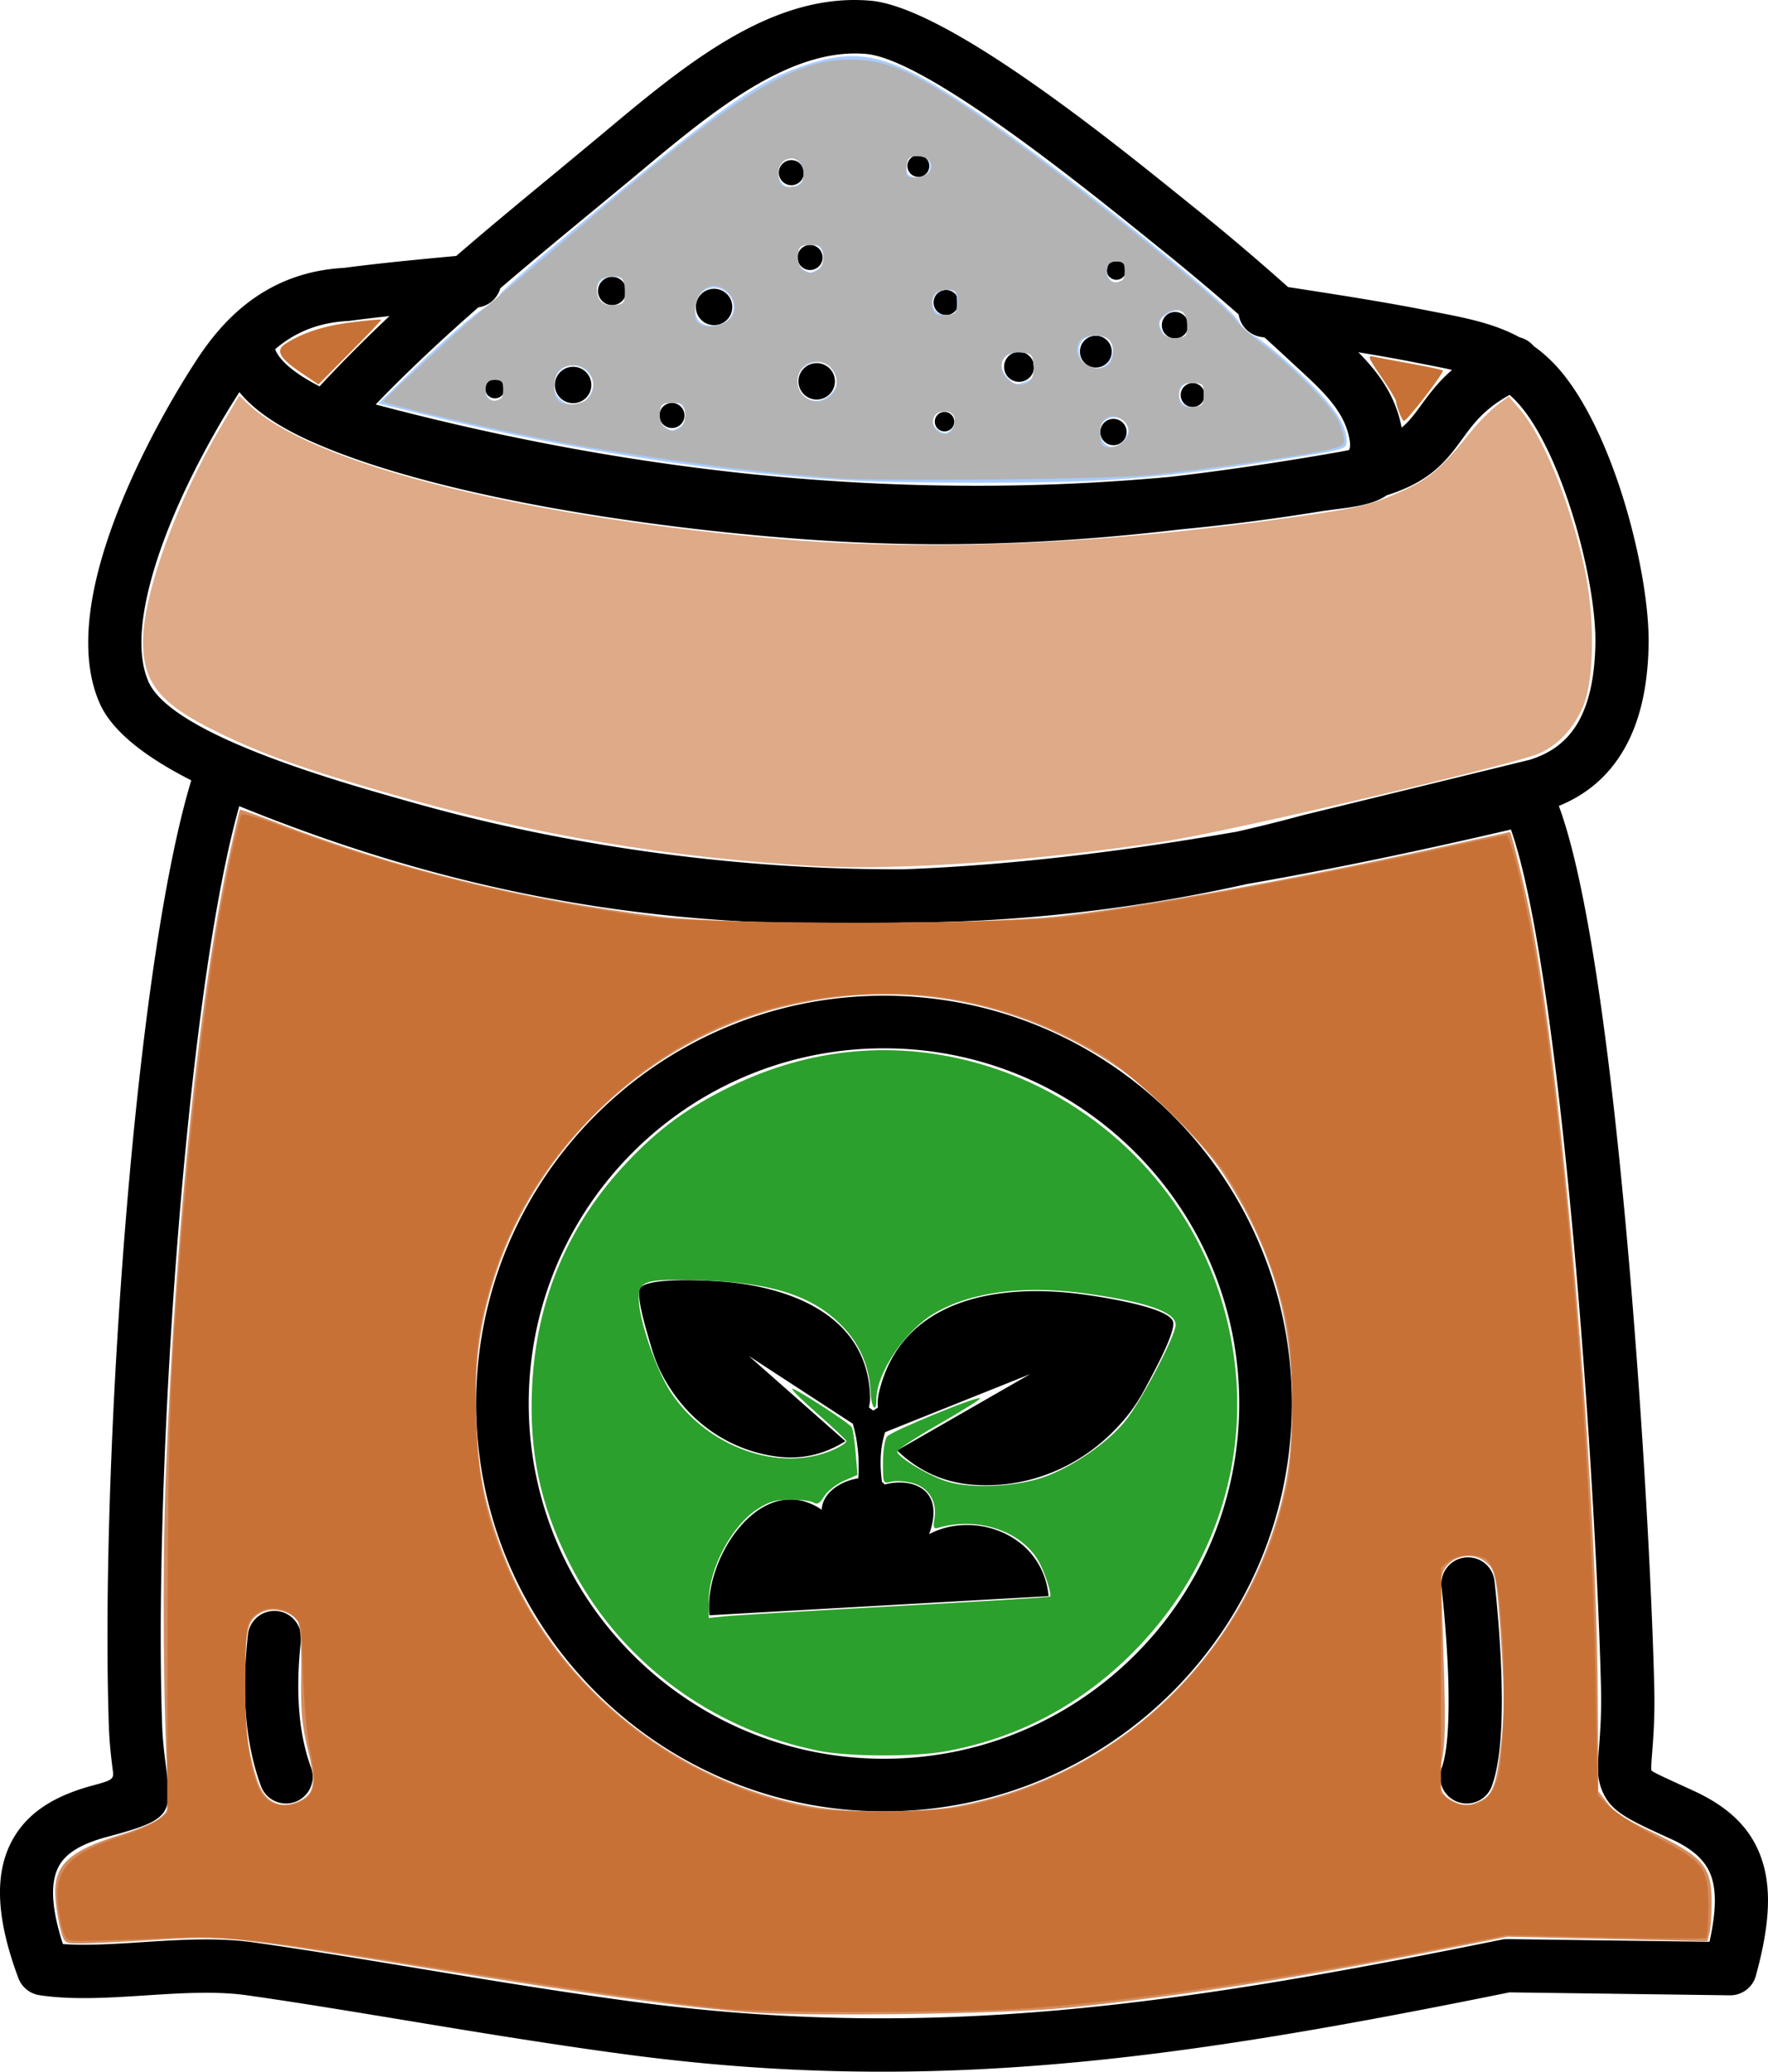 <?xml version="1.0" encoding="UTF-8" standalone="no"?>
<svg
   shape-rendering="geometricPrecision"
   text-rendering="geometricPrecision"
   image-rendering="optimizeQuality"
   fill-rule="evenodd"
   clip-rule="evenodd"
   viewBox="0 0 437 512.09"
   version="1.1"
   id="svg4"
   sodipodi:docname="fertilizer.svg"
   inkscape:version="1.1.1 (3bf5ae0d25, 2021-09-20)"
   xmlns:inkscape="http://www.inkscape.org/namespaces/inkscape"
   xmlns:sodipodi="http://sodipodi.sourceforge.net/DTD/sodipodi-0.dtd"
   xmlns="http://www.w3.org/2000/svg"
   xmlns:svg="http://www.w3.org/2000/svg">
  <defs
     id="defs8" />
  <sodipodi:namedview
     id="namedview6"
     pagecolor="#ffffff"
     bordercolor="#666666"
     borderopacity="1.0"
     inkscape:pageshadow="2"
     inkscape:pageopacity="0.0"
     inkscape:pagecheckerboard="0"
     showgrid="false"
     inkscape:zoom="1.2302524"
     inkscape:cx="218.65431"
     inkscape:cy="254.82575"
     inkscape:window-width="1876"
     inkscape:window-height="1051"
     inkscape:window-x="44"
     inkscape:window-y="0"
     inkscape:window-maximized="1"
     inkscape:current-layer="svg4" />
  <path
     fill-rule="nonzero"
     d="M123.65 71.27a6.564 6.564 0 0 1-5.43 4.71c-8.75 7.68-17.25 15.58-25.36 24 37.16 9.86 74.19 16.22 111.12 18.79 28.55 1.99 57.04 1.72 85.47-.92 13.06-1.52 26.7-3.54 41.19-6.07.99-.17 1.92-.35 2.8-.54.25-.49.33-1.21.18-2.25-1.02-6.94-6.34-11.99-11.82-17.07l-2.08-1.91c-2.31-2.17-4.7-4.37-7.16-6.59l-.85-.13a6.597 6.597 0 0 1-5.55-5.57l-2.49-2.17a587.18 587.18 0 0 0-16.95-14.15l-2.93-2.36c-16.8-13.56-55.06-44.44-69.75-45.71-19.04-1.62-38.26 14.45-56.65 29.84l-10.42 8.62c-7.9 6.52-15.7 12.95-23.32 19.48zm95.14 282.74 35.84-14.35-32.88 18.87c5.46 5.26 11.85 8.02 19.09 8.5 14.93.99 28.7-5.66 37.92-17.22 1.74-2.18 3.26-4.62 4.59-7.17 1.62-3.1 7.41-13.51 6.58-16-1.23-3.63-18.28-6.14-22.18-6.67-20.26-2.78-45.03.59-50.53 24.41-.26 1.17-.32 2.35-.23 3.55l-1.14.74-1.08-.79c.2-.83.31-1.68.29-2.53-.5-20.54-20.33-27.49-37.48-28.63-3.3-.21-17.76-1.03-19.38 1.75-1.11 1.9 1.91 11.46 2.71 14.28.67 2.32 1.51 4.59 2.57 6.69 5.64 11.06 15.86 18.87 28.32 20.57 6.04.83 11.76-.37 17.15-3.77l-23.89-21.09 25.8 16.82-.01.18c1.21 4.22 1.59 8.6 1.29 13.26-4.25.66-8.82 3.49-9.03 7.77-14.84-10.02-29.23 11.93-27.76 26.09l83.84-4.73c-1.5-15.38-18.42-21.23-29.53-15.32 4.17-11.55-4.67-14-10.99-12.27-.19-.24-.41-.45-.67-.63-.55-4.19-.51-8.38.79-12.31zm-.29-107.89c27.83 0 53.04 11.29 71.28 29.53 18.24 18.24 29.53 43.45 29.53 71.28 0 27.84-11.29 53.04-29.53 71.28-18.24 18.24-43.45 29.53-71.28 29.53-27.84 0-53.04-11.29-71.28-29.53-18.25-18.24-29.53-43.44-29.53-71.28 0-27.83 11.28-53.04 29.53-71.28 18.24-18.24 43.44-29.53 71.28-29.53zm62.08 38.72c-15.88-15.89-37.83-25.71-62.08-25.71s-46.21 9.82-62.09 25.71c-15.89 15.89-25.72 37.84-25.72 62.09s9.83 46.21 25.72 62.09c15.88 15.89 37.84 25.71 62.09 25.71s46.2-9.82 62.08-25.71c15.89-15.88 25.72-37.84 25.72-62.09s-9.83-46.2-25.72-62.09zM195.6 39.58c1.72 0 3.1 1.38 3.1 3.1 0 1.71-1.38 3.1-3.1 3.1-1.71 0-3.1-1.39-3.1-3.1 0-1.72 1.39-3.1 3.1-3.1zm38.25 32.1c1.71 0 3.09 1.39 3.09 3.1a3.094 3.094 0 1 1-6.19 0c0-1.71 1.38-3.1 3.1-3.1zm-31.98 18.08a4.5 4.5 0 0 1 0 9c-2.49 0-4.51-2.01-4.51-4.5s2.02-4.5 4.51-4.5zm154.42 302.5c-.39-3.62 2.22-6.88 5.84-7.28 3.61-.39 6.87 2.21 7.27 5.83.87 7.83 1.87 19.86 1.81 30.59-.05 7.97-.71 15.31-2.47 20.08-1.25 3.42-5.04 5.17-8.46 3.92-3.42-1.25-5.17-5.04-3.92-8.46 1.19-3.24 1.65-9.05 1.69-15.59.06-9.99-.91-21.52-1.76-29.09zm-295.01 11.8c.39-3.62 3.65-6.23 7.27-5.83 3.62.39 6.23 3.65 5.83 7.27-.68 6.12-.85 11.88-.43 17.24.4 5.16 1.37 9.92 2.94 14.2 1.25 3.42-.51 7.21-3.92 8.46-3.42 1.25-7.22-.5-8.47-3.92-2-5.45-3.21-11.38-3.71-17.71-.48-6.15-.29-12.74.49-19.71zM200.23 60.55c1.71 0 3.09 1.39 3.09 3.1a3.094 3.094 0 1 1-6.19 0c0-1.71 1.38-3.1 3.1-3.1zM176.5 71.38c2.49 0 4.5 2.01 4.5 4.5s-2.01 4.5-4.5 4.5-4.5-2.01-4.5-4.5 2.01-4.5 4.5-4.5zm-54.15 22.28c1.33 0 2.4 1.08 2.4 2.41s-1.07 2.4-2.4 2.4c-1.33 0-2.41-1.07-2.41-2.4 0-1.33 1.08-2.41 2.41-2.41zm19.3-3c2.49 0 4.51 2.01 4.51 4.5s-2.02 4.5-4.51 4.5a4.5 4.5 0 0 1 0-9zm24.44 8.94c1.72 0 3.1 1.39 3.1 3.1 0 1.71-1.38 3.1-3.1 3.1-1.71 0-3.1-1.39-3.1-3.1 0-1.71 1.39-3.1 3.1-3.1zm-14.78-31.17a3.495 3.495 0 1 1 0 6.99c-1.94 0-3.5-1.56-3.5-3.5 0-1.93 1.56-3.49 3.5-3.49zM227 38.33c1.49 0 2.7 1.21 2.7 2.7 0 1.5-1.21 2.7-2.7 2.7-1.5 0-2.71-1.2-2.71-2.7 0-1.49 1.21-2.7 2.71-2.7zm6.46 63.49c1.33 0 2.41 1.08 2.41 2.41s-1.08 2.41-2.41 2.41-2.4-1.08-2.4-2.41 1.07-2.41 2.4-2.41zm42.48-37.47c1.33 0 2.4 1.07 2.4 2.4 0 1.33-1.07 2.41-2.4 2.41-1.33 0-2.41-1.08-2.41-2.41s1.08-2.4 2.41-2.4zm-24.06 22.63c2.05 0 3.7 1.65 3.7 3.7 0 2.05-1.65 3.7-3.7 3.7-2.05 0-3.7-1.65-3.7-3.7 0-2.05 1.65-3.7 3.7-3.7zm18.98-4c2.18 0 3.93 1.76 3.93 3.93 0 2.18-1.75 3.94-3.93 3.94-2.17 0-3.93-1.76-3.93-3.94a3.93 3.93 0 0 1 3.93-3.93zm23.94 11.71a2.96 2.96 0 1 1 0 5.92c-1.64 0-2.97-1.33-2.97-2.96 0-1.64 1.33-2.96 2.97-2.96zm-4.36-17.58c1.81 0 3.28 1.47 3.28 3.28 0 1.81-1.47 3.27-3.28 3.27-1.8 0-3.27-1.46-3.27-3.27a3.28 3.28 0 0 1 3.27-3.28zm-15.22 26.42c1.8 0 3.25 1.46 3.25 3.26 0 1.8-1.45 3.26-3.25 3.26-1.81 0-3.26-1.46-3.26-3.26 0-1.8 1.45-3.26 3.26-3.26zM96.26 78.13c-3.39.37-6.7.76-9.79 1.17l-.52.05c-6.25.32-11.26 2.17-15.38 5l-.03.02c-.87.6-1.72 1.25-2.53 1.95.44 1.21 1.42 2.52 2.93 3.9 1.96 1.78 4.65 3.54 8.05 5.28 5.61-6.05 11.37-11.81 17.27-17.37zm250.19 27.58c1.92-1.62 3.23-3.4 4.6-5.28 2.11-2.89 4.33-5.94 7.85-8.99-2.08-.48-4.27-.9-6.55-1.35l-3.94-.77c-4-.77-8.29-1.52-12.67-2.25 4.96 5.03 9.18 10.64 10.71 18.64zm-28.07-34.75c10.43 1.6 22.01 3.39 32.52 5.41l3.95.77c7.71 1.5 14.54 2.84 20.76 6.24 1.35.34 2.58 1.09 3.5 2.19 1.57 1.11 3.1 2.4 4.59 3.9 6.66 6.68 12.35 18.2 16.47 30.46 4.71 14.03 7.49 29.39 7.32 39.41-.18 10-1.99 18.69-5.96 25.67-3.63 6.39-8.93 11.23-16.23 14.2 5.41 14.59 9.92 42.31 13.5 73.81 5.81 51.23 9.33 113.28 10.08 143.82.18 7.35-.2 12.26-.47 15.85-.22 2.86-.35 4.59-.23 4.89.16.38 2.84 1.61 9.58 4.68l.75.35c9.2 4.21 14.77 9.77 17.2 17.8 2.22 7.3 1.5 16.2-1.65 27.74a6.584 6.584 0 0 1-6.48 5.06l-54.49-.73c-40.52 8.22-76.06 14.57-110.69 17.6-35.09 3.09-69.47 2.82-107.4-2.23-18.57-2.47-36.74-5.48-54.11-8.35-13.9-2.3-27.3-4.52-39.86-6.3-7.75-1.09-16.54-.52-25.14.04-9.06.58-17.95 1.16-26.13-.06-2.3-.36-4.35-1.9-5.22-4.23-5.46-14.62-5.72-24.97-2.26-32.56 3.72-8.14 11.09-12.48 20.65-15.05 5.24-1.4 5.22-1.61 4.92-3.97-.34-2.69-.79-6.21-.95-10.95-1.19-35.28.83-88.77 5.26-137.27 3.58-39.18 8.75-75.27 15.12-96.26-10.63-5.39-19.43-11.77-22.64-19.06-4.48-10.16-3.22-23.36.78-36.76 5.38-18.01 15.79-36.81 23.25-48.2 3.9-5.97 8.54-11.33 14.44-15.38 6.01-4.11 13.17-6.8 21.96-7.28 4.93-.65 10.33-1.25 15.71-1.79 3.79-.39 7.95-.78 11.99-1.15 8.44-7.3 17.07-14.41 25.84-21.64l10.32-8.57C169.38 15.94 190.74-1.93 215.14.17c18.69 1.61 59.15 34.27 76.91 48.6l2.93 2.36c5.9 4.75 11.68 9.57 17.31 14.47 2.02 1.75 4.05 3.54 6.09 5.36zm8.49 55.37a530.606 530.606 0 0 1-35.27 4.55c-6.89.81-13.63 1.48-20.24 2.02-19.14 1.56-37.37 1.99-55.64 1.33-21.1-.76-50.3-3.55-77.96-8.44-22.08-3.91-43.36-9.19-59.11-15.92-7.15-3.05-12.69-6.35-16.58-9.9-1.09-.99-2.05-2-2.9-3.04-6.93 10.73-16.28 27.76-21.11 43.91-3.19 10.69-4.39 20.79-1.35 27.68 5.76 13.05 46.6 24.58 63.38 29.32l1.67.47c22.75 6.45 47.02 11.15 71.48 13.86 16.83 1.86 33.75 2.79 50.34 2.7 25.69-.99 52.76-4.18 82.11-9.29 5.43-1.23 10.86-2.58 16.29-4.06l56-13.68c5.65-1.69 9.58-4.9 12.1-9.33 2.82-4.95 4.11-11.55 4.25-19.38.15-8.67-2.37-22.31-6.64-35.02-3.54-10.54-8.19-20.21-13.33-25.35-.4-.4-.82-.78-1.24-1.15-6.3 3.52-8.98 7.18-11.44 10.56-4.12 5.65-7.85 10.75-18.94 14.27-2.48 1.73-5.86 2.5-9.81 3.08l-6.06.81zm-18.74 92.21a396.233 396.233 0 0 1-62.45 8.81c-7.37.44-14.84.68-22.38.71-6.95.25-13.83.36-20.62.3-49.82-.43-95.46-9.51-143.54-29.09-5.75 20.33-10.5 54.2-13.87 91.07-4.38 47.99-6.38 100.85-5.21 135.66.14 4.17.54 7.32.85 9.72 1.64 12.88 1.78 14-14.58 18.37-5.92 1.59-10.3 3.9-12.07 7.77-1.78 3.89-1.58 9.82 1.29 18.68 5.97.41 12.69-.02 19.52-.46 9.24-.6 18.68-1.22 27.77.07 12.62 1.78 26.15 4.02 40.16 6.34 17.46 2.89 35.72 5.92 53.7 8.31 36.78 4.9 70.27 5.14 104.57 2.13 34.57-3.04 69.79-9.34 109.92-17.49.45-.09.91-.13 1.36-.13l49.99.67c1.5-6.74 1.76-11.88.58-15.75-1.24-4.07-4.5-7.1-10.08-9.65l-.75-.34c-10.07-4.61-14.07-6.43-16.24-11.5-1.4-3.29-1.17-6.21-.8-11.03.26-3.46.63-8.19.47-14.57-.74-30.14-4.24-91.61-10.03-142.67-3.4-29.97-7.53-56.08-12.23-69.42-23.04 5.38-44.72 9.9-65.33 13.49z"
     id="path2" />
  <path
     style="fill:#d38d5f;stroke-width:0.813"
     d="m 185.328,497.405 c -16.163,-1.228 -39.599,-4.436 -79.33,-10.859 -50.135,-8.106 -50.262,-8.119 -67.689,-7.044 -7.911,0.488 -16.184,0.887 -18.383,0.887 -3.925,0 -4.015,-0.056 -4.863,-3.048 -0.475,-1.676 -1.064,-5.06 -1.308,-7.519 -0.849,-8.538 2.774,-12.202 16.144,-16.328 5.114,-1.578 8.85,-3.245 10.121,-4.516 1.902,-1.902 1.986,-2.365 1.511,-8.265 -1.145,-14.216 -1.427,-53.919 -0.542,-76.139 2.525,-63.345 8.444,-120.428 16.058,-154.862 1.137,-5.141 2.155,-9.446 2.262,-9.566 0.107,-0.12 4.364,1.392 9.46,3.36 29.197,11.277 60.217,18.866 94.206,23.046 17.212,2.117 78.955,2.098 98.354,-0.03 19.79,-2.171 60.366,-9.505 95.093,-17.189 9.16,-2.027 16.71,-3.685 16.777,-3.685 0.341,0 3.672,13.597 5.092,20.783 7.729,39.11 16.362,139.227 16.647,193.072 l 0.123,23.243 2.273,2.98 c 1.641,2.151 4.465,4.023 10.15,6.729 13.595,6.47 15.606,8.783 15.587,17.936 -0.007,3.04 -0.247,6.407 -0.534,7.483 l -0.523,1.956 -24.688,-0.552 -24.688,-0.552 -16.842,3.301 c -35.846,7.025 -64.503,11.467 -92.03,14.265 -14.958,1.52 -63.929,2.215 -78.439,1.113 z m 50.225,-50.742 c 36.464,-6.359 66.165,-31.5 78.487,-66.437 3.94,-11.172 5.324,-19.785 5.324,-33.144 0,-21.68 -5.233,-39.072 -17.243,-57.305 -4.93,-7.484 -18.509,-21.076 -26.162,-26.186 -25.261,-16.867 -54.146,-21.899 -83.213,-14.495 -32.483,8.274 -59.856,33.977 -70.336,66.046 -3.906,11.954 -5.255,22.252 -4.708,35.942 0.51,12.747 1.938,20.067 6.181,31.695 11.89,32.578 42.078,57.628 76.887,63.798 8.747,1.55 26.138,1.594 34.781,0.086 z M 74.404,445.016 c 3.376,-1.746 3.713,-4.315 1.663,-12.674 -1.45,-5.911 -1.748,-9.307 -1.623,-18.46 0.097,-7.07 -0.186,-11.851 -0.764,-12.932 -1.36,-2.541 -5.992,-3.861 -8.809,-2.51 -3.723,1.785 -4.289,4.034 -4.302,17.085 -0.012,11.888 0.613,17.049 2.96,24.435 1.805,5.683 5.943,7.606 10.875,5.055 z m 291.734,0.04 c 2.964,-1.533 3.864,-4.243 4.995,-15.043 0.686,-6.553 0.684,-12.372 -0.007,-22.895 -1.164,-17.712 -1.415,-19.059 -3.923,-21.032 -4.429,-3.484 -11.1,-0.468 -10.987,4.967 0.032,1.523 0.329,10.894 0.661,20.824 0.45,13.474 0.342,19.287 -0.428,22.913 -1.262,5.948 -0.68,8.61 2.229,10.188 2.847,1.545 4.589,1.563 7.461,0.078 z"
     id="path84" />
  <path
     style="fill:#c87137;stroke-width:0.813"
     d="m 179.232,496.54 c -13.337,-1.356 -38.132,-4.89 -73.888,-10.532 -47.825,-7.546 -49.047,-7.665 -69.172,-6.757 -9.165,0.413 -17.464,0.617 -18.443,0.453 -1.4,-0.235 -1.964,-1.157 -2.642,-4.318 -2.711,-12.642 0.3,-16.798 15.801,-21.809 3.129,-1.012 6.758,-2.641 8.064,-3.622 l 2.374,-1.783 0.12,-48.716 c 0.118,-47.813 0.521,-58.455 3.684,-97.08 2.07,-25.28 5.417,-53.777 8.545,-72.749 1.69,-10.252 5.377,-27.514 6.036,-28.261 0.303,-0.343 4.366,0.806 9.03,2.555 28.659,10.742 57.17,17.882 90.17,22.581 14.866,2.117 90.284,2.126 106.076,0.013 22.602,-3.024 62.668,-10.401 93.855,-17.281 6.914,-1.525 12.978,-2.773 13.475,-2.773 1.196,0 5.588,19.131 8.071,35.161 6.98,45.062 13.001,119.907 13.988,173.903 l 0.516,28.207 2.95,2.88 c 1.622,1.584 6.956,5.001 11.852,7.594 11.55,6.115 12.577,7.529 12.577,17.313 0,3.931 -0.274,7.316 -0.61,7.522 -0.335,0.206 -11.581,0.136 -24.991,-0.155 l -24.381,-0.53 -15.448,3.02 c -42.75,8.356 -81.983,13.966 -106.805,15.272 -18.019,0.948 -61.066,0.882 -70.805,-0.108 z m 58.298,-49.89 c 40.306,-7.646 72.732,-39.945 80.784,-80.466 1.462,-7.356 1.468,-29.696 0.011,-37.797 -2.276,-12.656 -7.912,-26.681 -15.337,-38.165 -4.762,-7.366 -23.149,-25.009 -30.792,-29.547 -18.516,-10.993 -37.404,-15.874 -57.934,-14.971 -26.611,1.17 -48.28,10.666 -67.185,29.442 -12.576,12.49 -21.245,26.878 -25.924,43.023 -3.294,11.367 -3.938,17.408 -3.473,32.571 0.475,15.469 2.143,23.588 7.414,36.088 13.081,31.016 42.868,54.614 76.018,60.225 6.833,1.157 29.519,0.905 36.417,-0.403 z M 75.485,444.565 c 2.53,-1.99 2.729,-4.595 0.977,-12.786 -0.64,-2.994 -1.333,-11.099 -1.539,-18.011 -0.37,-12.394 -0.405,-12.592 -2.539,-14.428 -3.502,-3.012 -9.127,-2.022 -10.925,1.925 -0.543,1.193 -0.902,7.25 -0.902,15.224 0,14.766 1.733,24.382 5.026,27.887 2.285,2.432 6.937,2.521 9.902,0.189 z m 291.708,0.08 c 1.224,-0.963 2.442,-3.158 3.046,-5.487 1.504,-5.805 1.949,-24.303 0.901,-37.488 -0.931,-11.707 -2.031,-15.712 -4.584,-16.692 -2.53,-0.971 -6.708,-0.493 -8.521,0.976 l -1.829,1.481 -0.019,27.911 -0.019,27.911 1.848,1.496 c 2.415,1.955 6.618,1.906 9.178,-0.108 z"
     id="path160" />
  <path
     style="fill:#deaa87;stroke-width:0.813"
     d="m 201.585,214.082 c -35.786,-1.963 -70.234,-7.804 -104.857,-17.782 -22.04,-6.351 -31.559,-9.752 -43.081,-15.389 -14.005,-6.852 -18.289,-12.055 -18.289,-22.212 0,-11.987 8.267,-34.677 19.644,-53.915 l 4.128,-6.981 2.135,2.019 c 15.318,14.484 64.631,27.26 127.719,33.088 39.67,3.665 84.228,1.793 134.855,-5.667 12.18,-1.795 15.196,-2.544 21.685,-5.39 7.767,-3.406 10.342,-5.583 18.44,-15.592 1.685,-2.083 4.388,-4.796 6.005,-6.03 l 2.94,-2.243 2.658,3.075 c 5.794,6.702 12.318,22.591 15.963,38.87 2.661,11.887 2.621,27.417 -0.087,34.309 -2.24,5.699 -6.655,10.37 -11.536,12.206 -8.868,3.335 -76.678,19.186 -92.262,21.567 -31.423,4.801 -65.421,7.197 -86.062,6.065 z"
     id="path236" />
  <path
     style="fill:#2ca02c;stroke-width:0.813"
     d="m 202.499,432.794 c -26.996,-5.364 -49.737,-22.506 -61.832,-46.609 -7.186,-14.321 -9.925,-27.353 -9.143,-43.5 1.042,-21.508 8.961,-40.112 23.663,-55.593 7.775,-8.186 14.766,-13.293 25.263,-18.453 19.783,-9.725 41.096,-11.655 61.953,-5.611 27.243,7.895 49.462,28.86 58.502,55.199 11.303,32.933 2.768,67.652 -22.594,91.91 -12.563,12.016 -27.669,19.724 -44.62,22.768 -7.739,1.39 -23.928,1.332 -31.192,-0.111 z m 18.982,-35.789 c 20.778,-1.135 37.903,-2.187 38.054,-2.338 0.542,-0.542 -1.47,-6.587 -3.047,-9.152 -4.462,-7.258 -15.069,-10.653 -24.581,-7.866 -1.16,0.34 -1.307,-0.033 -0.93,-2.356 0.68,-4.191 -1.454,-7.635 -5.389,-8.695 -1.769,-0.476 -4.144,-0.633 -5.278,-0.348 -2.048,0.514 -2.063,0.48 -2.063,-4.699 0,-2.96 0.439,-5.76 1.016,-6.474 1.074,-1.329 22.363,-10.084 22.992,-9.455 0.202,0.202 -4.38,3.083 -10.182,6.401 -5.802,3.318 -10.441,6.399 -10.309,6.846 0.475,1.606 8.157,6.137 12.59,7.425 6.149,1.787 17.464,1.159 24.128,-1.34 7.083,-2.656 15.324,-8.395 19.637,-13.675 3.867,-4.734 12.47,-21.158 12.47,-23.806 0,-3.135 -7.077,-5.628 -21.842,-7.696 -15.544,-2.176 -28.681,-0.494 -37.778,4.837 -7.246,4.247 -14.348,14.779 -14.348,21.28 0,3.669 -1.27,2.061 -1.439,-1.822 -0.257,-5.894 -2.398,-11.192 -6.261,-15.488 -7.205,-8.014 -17.455,-11.519 -35.381,-12.099 -14.484,-0.469 -15.967,0.036 -15.625,5.314 0.358,5.51 4.519,17.288 7.917,22.406 9.026,13.599 26.893,19.923 40.091,14.191 1.94,-0.843 3.403,-1.845 3.251,-2.227 -0.152,-0.382 -3.308,-3.361 -7.014,-6.619 -3.706,-3.258 -6.583,-6.08 -6.393,-6.27 0.412,-0.412 14.081,8.4 14.777,9.525 0.265,0.428 0.688,3.249 0.941,6.268 l 0.46,5.49 -3.418,1.508 c -1.88,0.829 -4.046,2.541 -4.814,3.805 -1.03,1.693 -1.707,2.101 -2.577,1.551 -0.649,-0.41 -3.211,-0.752 -5.694,-0.759 -3.573,-0.01 -5.269,0.467 -8.128,2.283 -6.402,4.067 -12.093,14.721 -12.129,22.706 l -0.019,4.275 4.267,-0.432 c 2.347,-0.238 21.268,-1.36 42.046,-2.495 z"
     id="path386" />
  <path
     style="fill:#aaccff;stroke-width:0.813"
     d="m 206.868,118.582 c -31.805,-2.103 -65.629,-7.377 -99.573,-15.525 L 93.477,99.741 104.044,89.611 c 5.812,-5.571 12.508,-11.395 14.881,-12.941 2.373,-1.546 4.523,-3.357 4.779,-4.024 0.256,-0.667 8.008,-7.5 17.226,-15.183 37.921,-31.606 46.798,-37.863 59.221,-41.74 12.71,-3.967 20.097,-2.017 38.62,10.191 20.675,13.627 65.341,49.152 67.488,53.677 0.548,1.155 2.276,2.731 3.84,3.503 1.564,0.772 6.557,4.88 11.096,9.129 8.25,7.724 11.663,12.639 11.663,16.799 0,1.998 -0.204,2.06 -14.022,4.232 -19.992,3.143 -30.989,4.464 -44.909,5.393 -14.168,0.946 -52.326,0.908 -67.059,-0.067 z m 71.163,-10.013 c 1.008,-1.538 1.096,-2.351 0.397,-3.658 -1.626,-3.039 -6.532,-1.915 -6.532,1.496 0,4.25 3.873,5.615 6.135,2.162 z m -42.439,-3.041 c 1.194,-1.893 0.041,-3.923 -2.226,-3.923 -2.672,0 -3.758,3.07 -1.635,4.623 1.722,1.259 2.742,1.075 3.862,-0.7 z m -67.687,0.113 c 1.865,-0.998 2.073,-4.234 0.364,-5.653 -0.693,-0.575 -2.08,-0.785 -3.251,-0.49 -1.6,0.402 -2.043,1.028 -2.043,2.895 0,1.412 0.58,2.72 1.422,3.211 1.785,1.039 1.637,1.038 3.508,0.036 z m 129.847,-7.869 c 0.215,-2.226 -0.058,-2.692 -1.839,-3.139 -2.366,-0.594 -4.509,0.759 -4.509,2.845 0,2.044 1.767,3.414 4.059,3.146 1.639,-0.192 2.087,-0.75 2.29,-2.852 z M 145.452,98.173 c 1.703,-2.431 1.593,-4.369 -0.36,-6.322 -3.149,-3.149 -8.128,-1.115 -8.128,3.319 0,4.603 5.905,6.692 8.489,3.003 z m -21.626,0.28 c 0.598,-0.379 0.964,-1.562 0.813,-2.629 -0.206,-1.454 -0.783,-1.94 -2.306,-1.94 -1.523,0 -2.101,0.486 -2.306,1.94 -0.235,1.659 0.919,3.318 2.306,3.318 0.224,0 0.896,-0.31 1.494,-0.689 z m 81.416,-0.912 c 1.953,-1.953 2.063,-3.89 0.36,-6.322 -2.461,-3.514 -8.489,-1.434 -8.489,2.929 0,4.502 4.952,6.569 8.128,3.393 z m 48.36,-3.25 c 1.856,-0.706 2.101,-1.209 1.882,-3.861 -0.234,-2.826 -0.458,-3.069 -3.061,-3.317 -4.499,-0.428 -6.399,3.251 -3.287,6.364 1.893,1.893 1.715,1.861 4.467,0.814 z M 274.694,88.354 c 1.352,-3.869 -1.224,-6.219 -5.611,-5.118 -2.404,0.603 -3.182,3.56 -1.581,6.004 1.82,2.778 6.095,2.252 7.192,-0.885 z m 18.992,-7.625 c 0.338,-3.494 -2.25,-5.063 -5.182,-3.141 -2.195,1.438 -2.386,2.228 -1.111,4.611 0.642,1.199 1.539,1.555 3.455,1.369 2.25,-0.218 2.62,-0.588 2.838,-2.838 z M 180.547,78.406 c 2.753,-4.202 -2.364,-9.319 -6.566,-6.566 -2.269,1.487 -2.891,5.855 -1.09,7.656 1.801,1.801 6.169,1.179 7.656,-1.09 z m 55.989,-3.624 c 0,-2.352 -0.325,-2.891 -1.874,-3.111 -3.462,-0.491 -5.569,3.065 -3.212,5.421 0.556,0.556 1.927,0.903 3.048,0.772 1.742,-0.204 2.038,-0.652 2.038,-3.083 z m -82.646,0.106 c 0.647,-0.41 0.971,-1.782 0.813,-3.442 -0.224,-2.344 -0.608,-2.799 -2.548,-3.022 -2.772,-0.318 -4.625,1.065 -4.625,3.45 0,3.184 3.486,4.835 6.36,3.014 z m 123.563,-5.697 c 0.598,-0.379 0.964,-1.562 0.813,-2.629 -0.206,-1.454 -0.783,-1.94 -2.306,-1.94 -1.523,0 -2.101,0.486 -2.306,1.94 -0.235,1.659 0.919,3.318 2.306,3.318 0.224,0 0.896,-0.31 1.494,-0.689 z M 202.044,66.624 c 1.865,-0.998 2.073,-4.234 0.364,-5.653 -0.693,-0.575 -2.08,-0.785 -3.251,-0.49 -1.6,0.402 -2.043,1.028 -2.043,2.895 0,1.412 0.58,2.72 1.422,3.211 1.785,1.039 1.637,1.038 3.508,0.037 z m -4.155,-21.467 c 2.312,-2.786 -0.877,-7.495 -3.824,-5.647 -2.9,1.818 -1.857,6.822 1.422,6.822 0.785,0 1.865,-0.529 2.401,-1.175 z m 31.678,-2.777 c 1.143,-2.135 -0.673,-4.413 -3.229,-4.05 -2.005,0.284 -2.924,2.216 -2.089,4.392 0.649,1.691 4.357,1.453 5.318,-0.342 z"
     id="path647" />
  <path
     style="fill:#c87137;stroke-width:0.813"
     d="m 345.844,101.959 c -0.436,-1.147 -0.793,-2.404 -0.793,-2.794 0,-0.39 -1.649,-3.117 -3.664,-6.06 -3.27,-4.776 -3.467,-5.308 -1.829,-4.943 1.009,0.225 5.127,1.002 9.151,1.726 4.024,0.724 7.58,1.478 7.904,1.675 0.548,0.334 -8.803,12.481 -9.608,12.481 -0.202,0 -0.724,-0.938 -1.16,-2.085 z"
     id="path760" />
  <path
     style="fill:#c87137;stroke-width:0.813"
     d="m 74.537,92.216 c -5.449,-3.67 -6.52,-5.58 -4.037,-7.204 4.184,-2.736 9.587,-4.498 16.383,-5.342 3.96,-0.492 7.264,-0.787 7.341,-0.656 0.077,0.131 -3.381,3.788 -7.686,8.126 l -7.827,7.887 z"
     id="path873" />
  <path
     style="fill:#b3b3b3;stroke-width:0.813"
     d="m 206.055,118.149 c -1.565,-0.146 -7.417,-0.66 -13.005,-1.142 -13.735,-1.185 -41.381,-5.152 -56.838,-8.157 -16.541,-3.215 -41.535,-9.016 -41.444,-9.618 0.092,-0.614 19.384,-18.402 24.91,-22.969 2.34,-1.933 10.816,-9.119 18.837,-15.968 44.6,-38.085 58.127,-46.426 73.802,-45.507 7.358,0.432 13.246,3.026 26.253,11.568 18.91,12.418 63.081,47.375 67.085,53.091 0.69,0.984 3.892,3.777 7.117,6.206 6.741,5.078 16.006,14.413 17.847,17.983 0.692,1.341 1.388,3.351 1.546,4.466 0.257,1.805 -0.12,2.128 -3.433,2.951 -5.787,1.436 -31.55,5.101 -45.05,6.408 -10.989,1.064 -68.163,1.571 -77.626,0.688 z m 71.882,-9.168 c 1.72,-1.901 1.427,-3.981 -0.758,-5.373 -2.682,-1.709 -5.283,-0.173 -5.283,3.118 0,1.505 0.244,2.98 0.542,3.278 1.075,1.075 4.113,0.509 5.5,-1.023 z m -42.125,-3.778 c 0.64,-2.55 -0.479,-3.827 -3.034,-3.464 -2.172,0.309 -2.957,2.611 -1.492,4.375 1.581,1.905 3.938,1.43 4.526,-0.911 z m -67.188,0.109 c 0.534,-0.644 0.853,-2.198 0.709,-3.455 -0.232,-2.019 -0.593,-2.284 -3.107,-2.284 -2.514,0 -2.875,0.265 -3.107,2.284 -0.301,2.628 1.04,4.625 3.107,4.625 0.785,0 1.864,-0.527 2.398,-1.17 z m 128.876,-7.771 c 0,-2.709 -0.135,-2.845 -2.845,-2.845 -2.358,0 -2.891,0.323 -3.112,1.888 -0.46,3.249 0.426,4.335 3.31,4.057 2.435,-0.235 2.647,-0.483 2.647,-3.1 z m -152.269,1.093 c 1.851,-1.675 1.918,-4.959 0.141,-6.922 -1.65,-1.824 -5.407,-1.934 -7.132,-0.209 -1.508,1.508 -1.693,6.11 -0.302,7.501 1.409,1.409 5.56,1.198 7.292,-0.37 z m -20.867,-2.313 c 0,-2.056 -0.317,-2.439 -2.021,-2.439 -1.303,0 -2.121,0.522 -2.304,1.47 -0.475,2.466 0.531,3.946 2.493,3.667 1.436,-0.204 1.833,-0.787 1.833,-2.699 z m 81.017,1.5 c 3.17,-2.868 0.891,-8.409 -3.458,-8.409 -2.899,0 -4.809,1.937 -4.809,4.877 0,4.395 4.969,6.517 8.268,3.532 z m 49.4,-3.885 c 0.532,-0.641 0.851,-2.379 0.709,-3.861 -0.23,-2.394 -0.559,-2.724 -2.954,-2.954 -3.121,-0.3 -5.027,0.968 -5.027,3.342 0,3.728 5.056,6.142 7.272,3.472 z m 19.39,-3.873 c 0.536,-0.536 0.975,-1.926 0.975,-3.089 0,-2.795 -1.396,-4.064 -4.471,-4.064 -2.896,0 -4.471,1.252 -4.471,3.553 0,3.64 5.459,6.107 7.966,3.6 z m 19.264,-9.503 c 0,-3.578 -1.923,-4.921 -4.824,-3.368 -3.905,2.09 -2.14,6.808 2.382,6.364 2.187,-0.215 2.443,-0.528 2.443,-2.996 z M 180.248,79.011 c 1.894,-1.638 1.802,-4.664 -0.203,-6.669 -3.991,-3.991 -8.83,-0.522 -8.257,5.919 0.256,2.877 5.467,3.339 8.46,0.749 z m 56.544,-4.032 c 0.288,-2.991 -1.029,-3.941 -4.321,-3.115 -1.563,0.392 -2.03,1.036 -2.03,2.797 0,2.954 0.619,3.501 3.629,3.207 2.131,-0.209 2.503,-0.603 2.723,-2.889 z m -82.352,-3.031 c 0,-3.514 -1.133,-4.275 -4.941,-3.319 -1.492,0.374 -1.968,1.041 -1.968,2.754 0,2.995 1.483,4.338 4.467,4.045 2.266,-0.223 2.443,-0.474 2.443,-3.48 z m 123.552,-4.888 c 0,-2.056 -0.317,-2.439 -2.021,-2.439 -1.303,0 -2.122,0.522 -2.304,1.47 -0.475,2.466 0.531,3.946 2.493,3.667 1.436,-0.204 1.833,-0.787 1.833,-2.699 z m -75.229,-0.764 c 0.534,-0.644 0.853,-2.198 0.709,-3.455 -0.232,-2.019 -0.593,-2.284 -3.107,-2.284 -2.514,0 -2.875,0.265 -3.107,2.284 -0.301,2.628 1.04,4.625 3.107,4.625 0.785,0 1.864,-0.527 2.398,-1.17 z m -4.168,-22.655 c 0.32,-2.788 -1.186,-4.787 -3.359,-4.461 -2.234,0.336 -3.343,2.419 -2.684,5.043 0.478,1.906 0.911,2.173 3.168,1.955 2.187,-0.211 2.657,-0.626 2.876,-2.537 z m 31.089,-1.035 c 1.538,-1.854 -0.065,-3.996 -2.99,-3.996 -2.057,0 -2.382,0.329 -2.605,2.642 -0.235,2.439 -0.071,2.642 2.136,2.642 1.315,0 2.871,-0.579 3.459,-1.287 z"
     id="path923" />
</svg>
